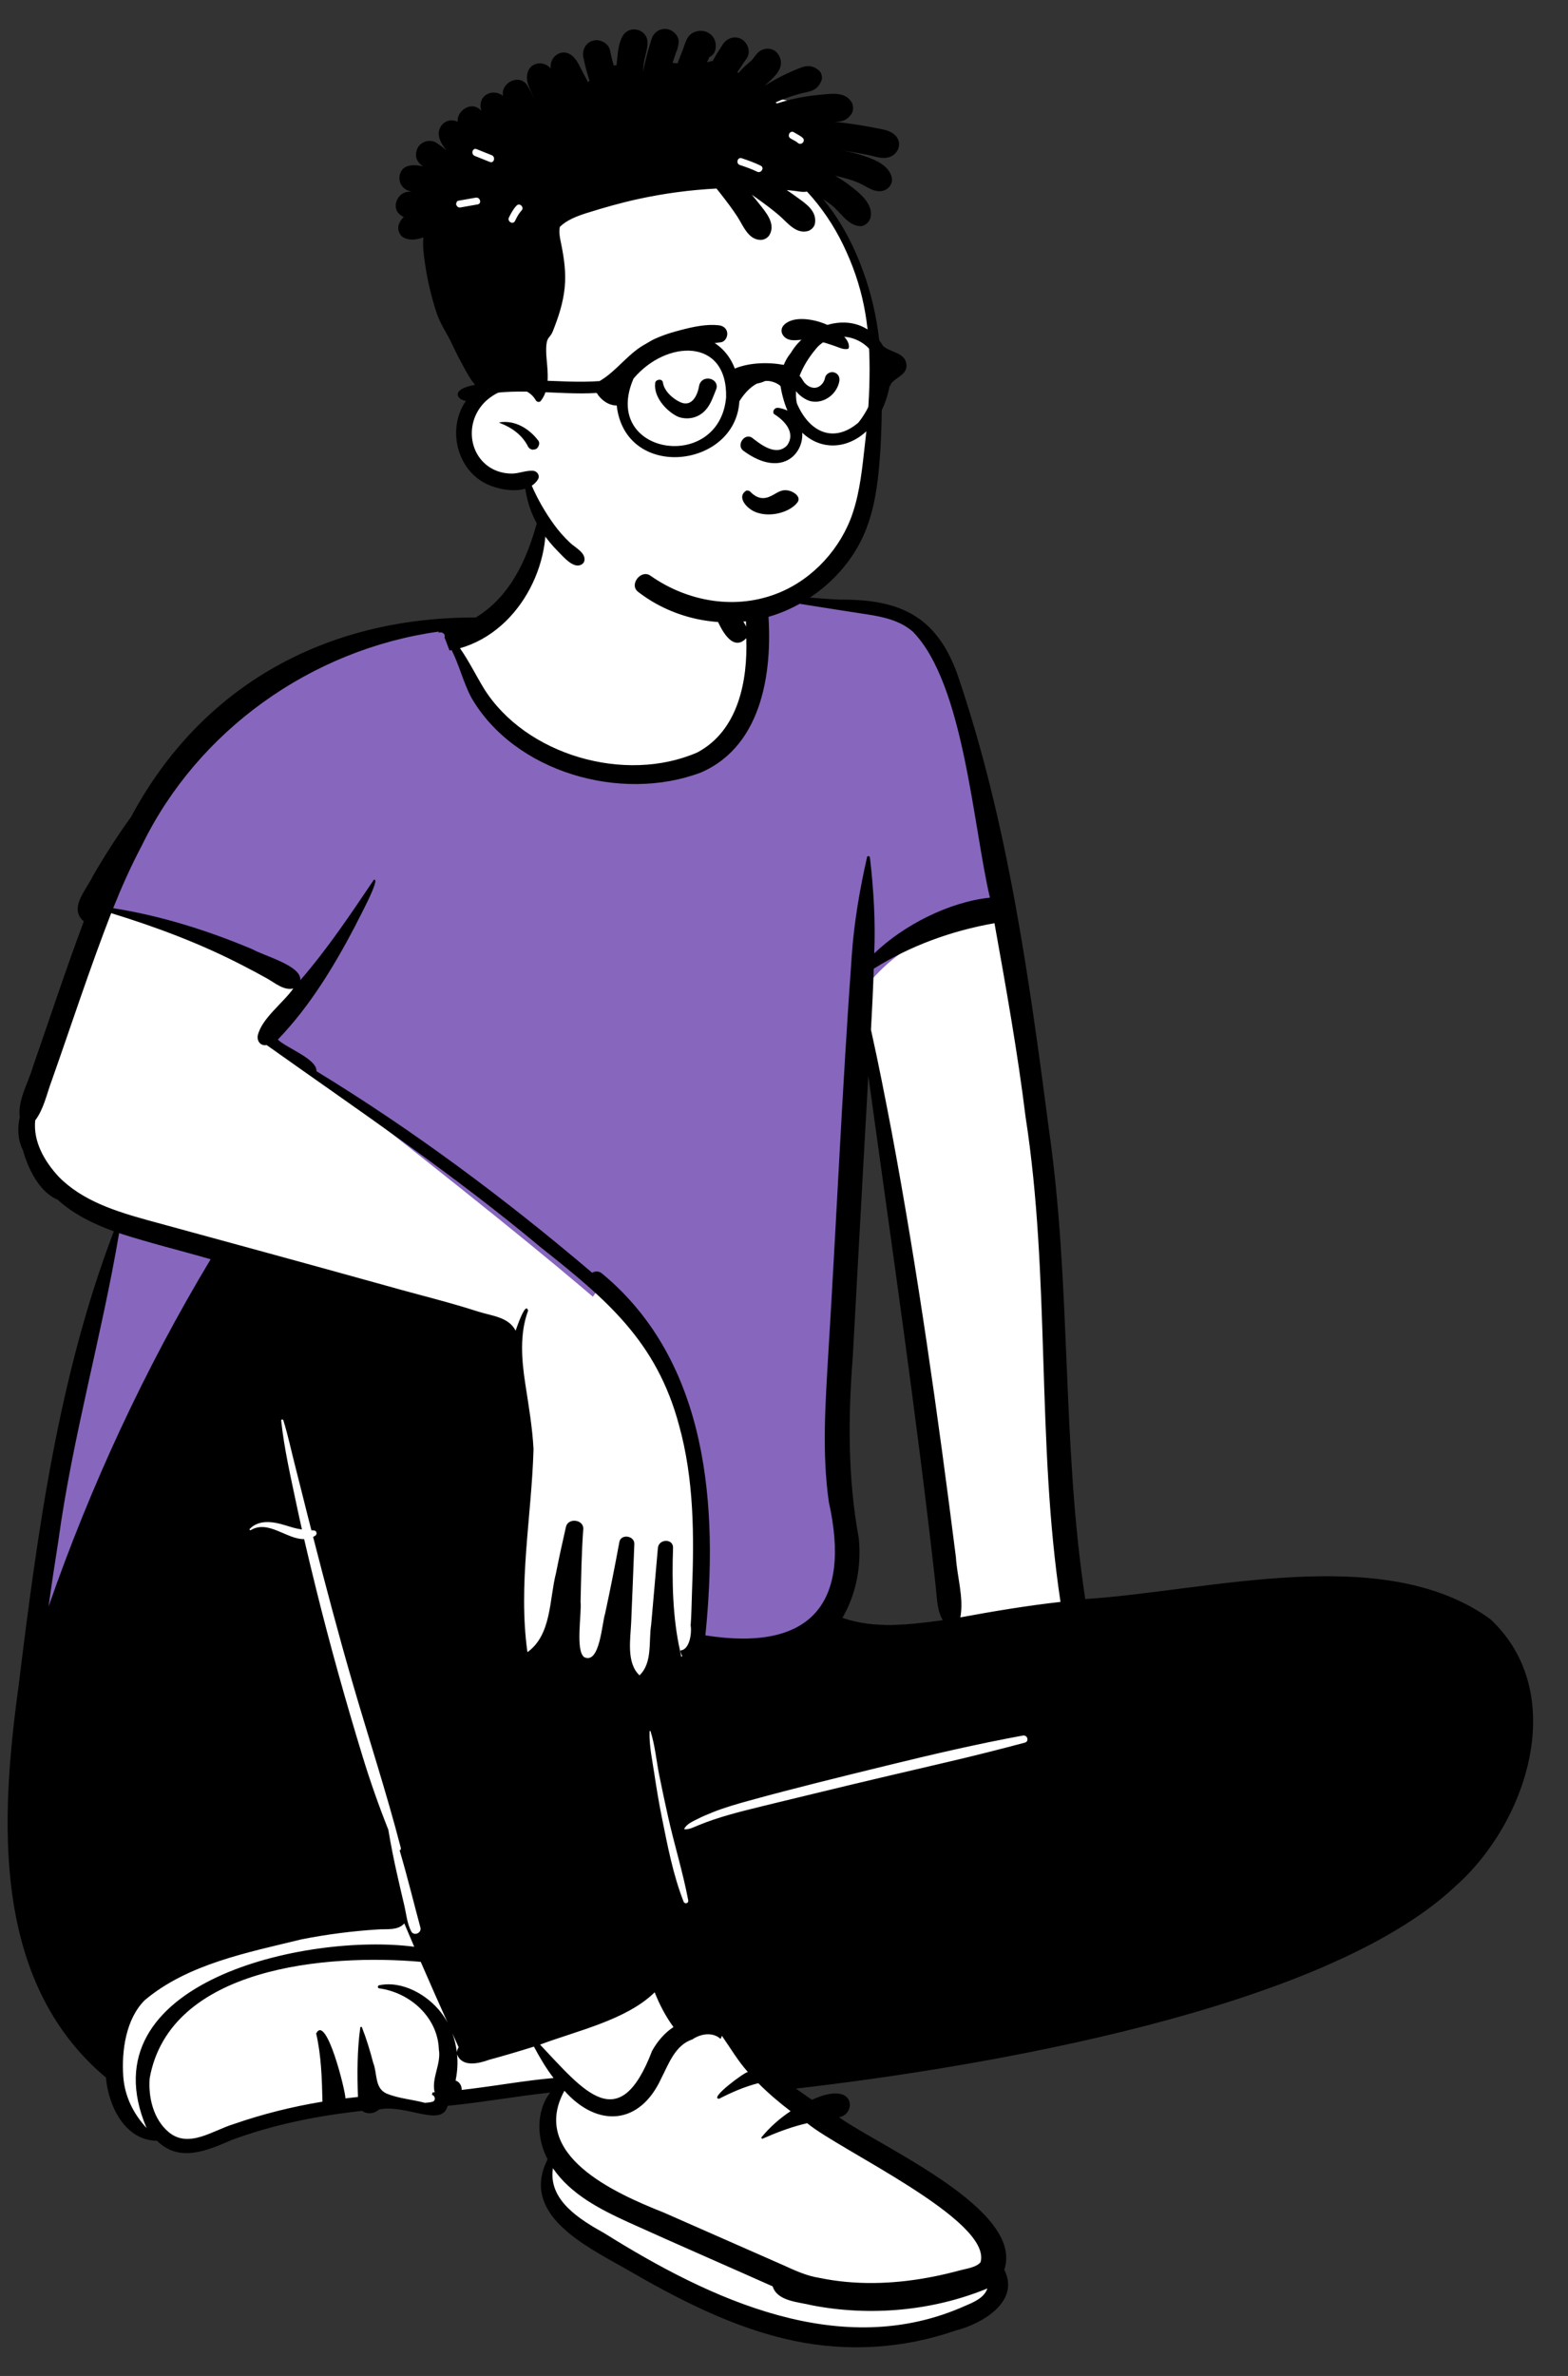 <svg viewBox="12.477 156.25 1341.307 2031.25" xmlns="http://www.w3.org/2000/svg" overflow="visible" xmlns:xlink="http://www.w3.org/1999/xlink" width="1341.307px" height="2031.25px">
<rect x="12.477" y="156.25" width="1341.307" height="2031.25" fill="#333333" stroke="none"/>
<g id="Master/Character/Sitting" stroke="none" stroke-width="1" fill="none" fill-rule="evenodd"><g id="Sitting" transform="translate(-81, 637) scale(1 1)"><g id="Sitting/One Leg Up 2" stroke="none" stroke-width="1" fill="none" fill-rule="evenodd"><path d="M822.162,829.317 C824.401,852.677 819.823,874.985 808.918,893.845 L805.37,899.981 L812.123,902.342 C824.413,906.641 838.08,908.73 853.906,908.73 C870.193,908.73 887.13,906.462 900.739,904.639 L909.452,903.472 L905.172,895.904 C901.73,889.821 901.093,882.45 900.418,874.646 C900.236,872.55 900.049,870.382 899.803,868.238 C886.908,752.977 870.608,636.212 854.845,523.293 C850.696,493.579 846.407,462.853 842.246,432.629 L830.31,433.089 C827.099,489.033 823.983,545.922 820.97,600.938 C819.645,625.131 818.319,649.324 816.983,673.514 C812.22,734.671 813.865,784.191 822.162,829.317 M827.033,1520.49 C809.504,1520.49 791.941,1518.665 774.834,1515.065 C721.301,1503.828 672.666,1477.315 631.282,1453.347 C629.169,1452.149 627.025,1450.951 624.824,1449.72 C608.622,1440.655 588.459,1429.376 575.823,1415.617 C561.961,1400.523 559.575,1385.483 568.316,1368.284 L569.699,1365.563 L568.254,1362.872 C559.203,1346.026 559.876,1325.184 569.89,1312.189 L578.306,1301.269 L564.469,1302.737 C550.517,1304.218 536.455,1306.223 522.855,1308.163 C507.766,1310.316 492.161,1312.542 476.793,1314.031 L472.522,1314.446 L471.54,1318.561 C470.993,1320.852 470.318,1322.243 465.577,1322.243 C461.466,1322.243 455.941,1321.039 450.094,1319.765 C442.837,1318.185 434.611,1316.393 426.679,1316.393 C423.19,1316.393 420.052,1316.725 417.084,1317.41 L415.357,1317.807 L414.128,1319.066 C413.342,1319.871 412.004,1320.371 410.637,1320.371 C409.603,1320.371 408.644,1320.083 408.003,1319.582 L406.065,1318.066 L403.606,1318.335 C360.763,1323.04 323.82,1331.296 290.67,1343.572 L290.52,1343.628 L289.801,1343.939 C277.814,1349.112 265.421,1354.462 254.134,1354.462 C245.883,1354.462 239.183,1351.655 233.047,1345.628 L231.313,1343.927 L228.867,1343.903 C204.049,1343.675 192.709,1314.735 191.141,1295.338 L190.944,1292.896 L189.052,1291.308 C145.8,1255.011 120.266,1205.161 110.988,1138.907 C102.538,1078.559 109.026,1014.931 116.487,960.647 C133.746,819.971 151.747,693.86 197.505,574.253 L199.643,568.662 L193.946,566.615 C174.183,559.514 159.079,551.041 147.77,540.712 L146.987,539.995 L146.001,539.59 C129.793,532.931 121.855,508.35 119.808,500.976 L119.644,500.381 L119.358,499.833 C116.051,493.49 115.288,484.665 117.266,475.622 L117.478,474.648 L117.355,473.658 C116.287,465.072 119.832,456.095 123.585,446.591 C125.3,442.249 127.072,437.762 128.367,433.292 C132.819,420.518 137.266,407.518 141.568,394.944 C151.22,366.734 161.199,337.563 171.83,309.186 L173.284,305.306 L170.081,302.631 C164.613,298.064 166.439,292.687 174.324,279.832 C176.187,276.796 177.949,273.923 179.289,271.093 C189.396,253.628 200.228,236.863 211.49,221.257 L211.722,220.937 L211.907,220.59 C269.696,112.662 372.203,53.224 500.544,53.224 L503.16,53.229 L504.606,52.359 C528.66,37.894 545.831,13.075 557.1,-23.515 L557.46,-24.682 L557.321,-25.893 C556.935,-29.266 556.512,-33.687 556.657,-37.978 C557.024,-48.844 561.283,-58.54 568.341,-64.581 C581.732,-76.043 602.061,-77.003 621.736,-77.003 L624.561,-77.003 C649.716,-76.926 667.475,-72.558 680.451,-63.251 C695.527,-52.438 703.859,-34.982 705.924,-9.887 C706.541,-2.378 706.52,5.401 706.501,12.924 L706.496,15.024 L706.749,15.857 C708.557,21.822 710.675,27.553 713.043,32.892 L715.479,38.386 L721.019,35.909 C724.602,34.308 729.144,33.484 734.908,33.392 C736.57,33.353 738.191,33.336 739.826,33.336 C753.209,33.336 767.525,34.557 781.371,35.739 C791.803,36.629 802.591,37.55 813.033,37.959 L813.176,37.965 C813.176,37.965 814.618,37.956 815.265,37.956 C840.644,37.956 859.042,41.947 873.163,50.518 C888.368,59.744 899.301,74.553 907.568,97.12 C951.91,226.48 970.14,365.818 986.22,488.748 C995.341,553.034 998.115,618.938 1000.798,682.671 C1003.631,749.943 1006.559,819.505 1016.928,887.503 L1017.747,892.878 L1023.253,892.523 C1047.484,890.959 1073.669,887.591 1101.391,884.024 C1143.511,878.607 1187.065,873.004 1229.169,873.004 C1288.039,873.004 1332.675,884.588 1365.606,908.412 C1388.564,930.046 1400.441,959.337 1399.953,993.141 C1399.263,1040.903 1374,1093.708 1335.593,1127.667 L1335.448,1127.8 C1286.901,1173.663 1198.285,1213.441 1072.062,1246.031 C955.992,1275.999 835.932,1292.285 774.695,1299.324 L759.539,1301.068 L771.841,1309.961 C776.82,1313.562 781.363,1316.732 785.73,1319.653 L788.547,1321.535 L791.633,1320.121 C800.433,1316.085 806.022,1315.238 809.163,1315.238 C811.95,1315.238 815.312,1315.843 815.497,1318.728 C815.618,1320.616 814.274,1323.42 811.437,1323.775 L796.373,1325.655 L808.673,1334.427 C816.889,1340.287 829.147,1347.349 843.342,1355.528 C889.781,1382.285 959.961,1422.721 947.891,1458.231 L947.099,1460.564 L948.221,1462.764 C951.464,1469.12 951.741,1475.022 949.065,1480.804 C943.335,1493.195 925.41,1502.602 910.187,1506.429 L909.926,1506.495 L909.671,1506.583 C883.183,1515.812 855.379,1520.49 827.033,1520.49" id="Skin" fill="#ffffff"/><path d="M707.456,1253.821 C707.926,1253.092 708.346,1252.068 708.575,1251.162 C711.787,1255.733 763.178,1300.772 814,1339 C861.204,1374.506 915.345,1401.332 936.364,1430.933 C944.352,1442.183 948.412,1475.154 946.876,1480.692 C944.586,1483.596 930.846,1491.564 905.655,1504.596 C897.116,1506.906 828.586,1525.491 798.145,1519.166 C786.946,1517.463 706.2,1491.62 696,1487 L609.231,1436.648 C607.335,1435.817 605.449,1434.99 603.575,1434.168 L601.038,1433.157 C581.687,1425.411 557,1409 562.055,1385.345 C568,1361 557.334,1355.68 559.776,1339.642 C561.89,1325.762 566.503,1311.631 573.876,1298.158 C602.356,1330.19 638.506,1327.393 656.716,1287.578 L657.133,1286.767 L657.544,1285.953 C663.498,1274.074 669.127,1258.984 683.226,1254.314 C691.006,1249.054 700.956,1247.96 707.456,1253.821 Z M447.201,1164.479 L448.964,1168.526 C457.531,1188.126 475.72,1228.854 482.946,1244.922 C481.336,1241.947 479.496,1239.091 477.426,1236.391 C471.376,1228.506 478.473,1252.333 478.529,1277.204 C478.58,1300.271 471.456,1324.236 469.815,1324.634 C467.796,1325.126 439.617,1311.274 413.201,1315.479 C391.874,1318.874 359.537,1322.7 327.412,1331.47 C301.299,1338.599 275.327,1350.691 255.52,1354.8 C239.428,1358.138 236.283,1340.701 225.769,1341.78 C216.296,1342.751 214.771,1342.517 212.426,1340.559 C199.276,1329.685 186.846,1286.712 188.086,1270.569 C199,1185 367.471,1157.416 447.201,1164.479 Z" id="Shoes" fill="#ffffff"/><path d="M729.55,28 L749.693,28.711 L751.467,28.783 C758.183,29.072 765.157,29.561 774.986,30.378 L777.667,30.602 L797.074,33.69 C802.992,34.626 808.545,35.498 813.906,36.334 L824.45,37.97 L836.944,39.884 L838.32,40.102 C857.028,43.124 869.841,47.673 880.428,56.894 L880.894,57.304 L881.097,57.485 L881.287,57.68 C897.457,74.315 909.658,100.47 919.599,136.172 L920.247,138.519 L920.832,140.673 C924.994,156.13 935.611,209.846 952.682,301.821 L943.901,302.485 C942.826,302.566 941.762,302.661 940.71,302.772 C909.157,306.075 872.19,324.196 847.953,347.564 C846.501,348.964 845.048,350.429 843.598,351.954 L842.728,352.876 L834.915,361.229 C816.92,637.857 809.278,786.03 811.987,805.75 L812.2,807.275 L812.445,808.387 C822.306,853.712 817.868,888.266 798.574,910.238 L797.985,910.9 L797.375,911.567 C776.946,933.594 742.251,940.88 694.596,933.391 C693.941,933.288 693.294,933.184 692.656,933.079 L684.76,931.749 L685.637,923.353 L685.78,921.959 C692.029,860.327 690.897,806.403 680.385,758.656 C668.232,703.453 643.792,658.572 604.941,624.976 L603.759,623.961 L603.591,623.819 L600.619,627.845 L592.567,620.989 C541.35,577.468 451.986,506.115 324.477,406.929 L355.147,362.945 L355.095,362.892 C354.791,362.594 354.37,362.234 353.822,361.811 L353.322,361.432 L353.076,361.252 C350.209,359.164 227.88,304.349 191.502,298.265 L189.742,297.974 L187.983,297.692 L186.562,297.469 L184.326,297.128 L174.996,295.722 L178.47,286.95 C178.935,285.775 179.406,284.595 179.883,283.408 C187.858,263.552 195.831,259.984 204.467,243.62 L205.179,242.273 L206.596,239.407 C225.818,201.004 252.57,145.292 310,108 C387,58 476.052,50.492 476.565,50.771 C485.22,82.126 498.698,108.869 517,131 C534.842,152.575 568.607,171.217 581.599,175.641 L582.6,175.979 L583.625,176.317 C618.238,187.619 656.009,187.581 687.743,175.871 L688.521,175.579 L689.009,175.366 C707.499,167.122 720.656,152.682 729.094,132.78 L729.386,132.084 L729.675,131.383 C739.148,108.15 741.997,78.64 739.307,47.012 L739.211,45.908 L739.066,44.328 L739.058,44.233 L729.55,28 Z M194.885,566.443 L197.794,567.377 L199.776,568.003 C209.969,571.205 223.566,576.943 240.732,581.633 L258.806,586.566 C263.744,587.923 267.554,588.985 271.294,590.052 L276.892,591.665 L279.366,592.394 L289.021,595.289 L284.011,603.573 L282.015,606.884 C226.548,699.129 180.455,798.041 144.292,901.828 C141.532,909.748 138.82,917.725 136.159,925.75 L134.568,930.571 L120,927.303 C121.295,916.922 122.615,906.824 123.974,896.943 L124.623,892.263 C126.699,877.396 128.987,862.078 131.519,846.026 L132.316,840.986 L132.811,837.402 L133.138,835.072 C138.393,797.908 144.733,765.94 158.657,702.685 L165.289,672.618 C170.441,649.137 180.306,613.745 194.885,566.443 Z" id="Top" fill="#8766be"/><path d="M914.984,901.971 C918.093,885.008 912.194,867.494 911.173,850.414 C895.734,728.583 878.684,606.834 856.093,486.068 C850.553,457.167 844.955,428.384 838.534,399.641 C839.505,382.235 840.355,364.83 840.914,347.414 C872.264,327.704 907.615,314.947 944.173,308.515 C954.053,363.559 963.923,418.564 970.774,474.1 C992.125,611.562 979.944,751.437 1000.654,888.742 C971.923,891.963 943.414,896.73 914.984,901.971 M970.128,1009.062 C948.523,1014.807 926.898,1020.303 905.12,1025.373 C866.365,1034.395 827.621,1043.454 788.966,1052.879 C769.673,1057.584 750.336,1062.148 731.082,1067.005 C721.944,1069.311 712.866,1071.872 703.926,1074.84 C699.463,1076.321 695.102,1078.02 690.742,1079.766 C686.923,1081.294 683.318,1083.401 679.119,1083.1 C678.869,1083.083 678.712,1082.84 678.836,1082.615 C681.033,1078.575 685.559,1076.66 689.557,1074.618 C693.963,1072.366 698.556,1070.434 703.152,1068.589 C713.361,1064.491 723.994,1061.482 734.598,1058.562 C773.143,1047.954 812.018,1038.451 850.852,1028.943 C889.872,1019.39 928.894,1010.241 968.433,1003.006 C972.415,1002.278 974.139,1007.995 970.128,1009.062 M778.745,1335.683 C780.473,1335.22 782.213,1334.795 783.944,1334.392 C811.664,1357.472 942.213,1417.401 932.284,1453.198 C928.774,1457.65 920.375,1458.664 915.063,1460.102 C905.813,1462.604 896.473,1464.772 887.044,1466.486 C856.563,1472.031 824.995,1472.997 794.553,1466.672 C783.355,1464.969 773.245,1460.191 763.044,1455.572 C730.085,1441.072 693.784,1425.054 660.984,1410.674 C619.313,1394.154 546.223,1361.598 576.284,1306.663 C604.764,1338.696 640.914,1335.899 659.125,1296.084 C665.404,1283.998 670.884,1267.705 685.634,1262.819 C693.414,1257.559 703.365,1256.466 709.865,1262.327 C710.335,1261.598 710.755,1260.573 710.984,1259.667 C718.313,1270.099 724.634,1281.082 733.223,1290.617 C730.274,1290.775 699.574,1313.499 708.634,1313.509 C719.534,1307.895 730.365,1303.216 742.134,1300.192 C750.664,1308.77 760.044,1316.75 769.764,1324.127 C760.324,1330.362 751.843,1337.996 745.024,1346.282 C744.434,1347.011 745.154,1347.956 746.034,1347.561 C756.625,1342.843 767.514,1338.696 778.745,1335.683 M919.264,1490.47 C813.234,1538.098 700.984,1485.064 610.563,1428.522 C589.694,1416.869 562.245,1400.35 566.463,1372.917 C581.835,1395.405 607.173,1408.211 631.495,1419.312 C672.355,1437.782 713.484,1455.66 754.444,1473.903 C758.313,1486.737 776.813,1487.23 787.995,1490.077 C837.764,1499.731 891.264,1494.934 938.105,1475.686 C935.394,1483.714 926.524,1487.397 919.264,1490.47 M496.224,1305.018 C493.604,1305.353 490.983,1305.658 488.365,1305.954 C488.634,1302.487 486.545,1299.02 483.185,1297.946 C484.695,1290.596 485.253,1283.002 484.445,1275.546 C488.825,1286.864 502.964,1283.426 511.945,1280.165 C524.774,1276.678 537.524,1272.926 550.205,1268.926 C555.205,1278.216 560.504,1287.367 567.014,1295.779 C543.313,1297.887 519.835,1302.073 496.224,1305.018 M485.795,1269.418 C485.164,1270.749 484.264,1272.158 484.245,1273.753 C483.604,1268.247 482.354,1262.809 480.454,1257.598 C482.233,1261.538 484.014,1265.478 485.795,1269.418 M470.834,1239.898 C459.173,1224.698 437.625,1212.277 417.704,1216.512 C416.423,1216.789 416.394,1218.846 417.704,1219.103 C444.464,1222.738 467.964,1243.965 468.894,1271.409 C471.003,1283.83 462.365,1296.025 465.274,1307.944 C464.695,1307.983 464.115,1308.013 463.545,1308.052 C463.334,1308.85 463.144,1309.558 462.894,1310.18 C465.784,1310.662 466.634,1315.312 463.224,1316.139 C461.204,1316.632 459.094,1316.888 456.945,1316.996 C446.034,1314.051 434.524,1313.371 424.094,1309.017 C413.774,1304.457 416.354,1291.642 412.714,1282.766 C410.045,1272.531 406.974,1262.337 403.104,1252.516 C402.825,1251.727 401.755,1251.905 401.664,1252.703 C398.935,1272.295 399.024,1292.223 399.685,1311.972 C396.104,1312.337 392.545,1312.741 388.974,1313.184 C389.204,1307.667 372.654,1240.459 363.935,1257.707 C368.325,1276.669 368.854,1296.478 369.325,1315.992 C343.435,1320.257 317.923,1326.61 293.104,1335.259 C275.615,1340.559 254.814,1356.24 237.834,1342.065 C224.685,1331.191 220.255,1312.218 221.494,1296.074 C238.594,1200.555 373.654,1189.395 453.384,1196.457 C460.914,1213.833 468.584,1231.15 476.354,1248.428 C474.745,1245.453 472.904,1242.597 470.834,1239.898 M198.905,1294.213 C197.445,1272.522 201.094,1245.522 217.165,1229.357 C253.945,1198.26 305.445,1188.478 351.404,1177.22 C372.813,1172.994 394.514,1170.186 416.303,1168.788 C424.034,1168.177 433.854,1169.929 439.313,1163.606 C442.125,1170.265 444.974,1176.914 447.825,1183.563 C356.325,1171.575 165.423,1213.222 218.883,1338.568 C207.564,1326.304 200.064,1311.372 198.905,1294.213 M135.024,892.711 C137.584,874.094 140.383,855.497 143.344,836.929 C155.445,748.118 180.454,661.681 195.364,573.471 C221.173,581.863 247.605,588.256 273.664,595.811 C217.195,689.725 171.005,789.45 135.024,892.711 M347.067,805.324 C342.103,781.721 336.534,757.67 334.003,733.676 C333.889,732.597 335.548,732.483 335.844,733.431 C339.991,746.717 342.817,760.492 346.315,773.962 C349.827,787.48 353.091,801.058 356.548,814.59 C357.651,818.911 358.759,823.23 359.866,827.549 C360.531,827.578 361.192,827.6 361.851,827.615 C364.384,827.674 365.142,830.853 363.106,832.176 C362.51,832.562 361.914,832.901 361.317,833.203 C371.902,874.38 382.75,915.464 394.587,956.325 C408.382,1003.942 423.911,1050.984 436.324,1098.985 C436.611,1100.096 436.096,1100.871 435.344,1101.207 C441.8,1123.048 447.211,1145.178 453.113,1167.187 C454.341,1171.769 447.574,1174.739 445.26,1170.448 C441.697,1163.84 440.909,1154.809 439.166,1147.547 C437.2,1139.368 435.334,1131.169 433.469,1122.967 C430.505,1109.92 427.844,1096.714 425.651,1083.484 C417.479,1062.953 410.161,1042.175 403.685,1021.005 C389.183,973.594 375.805,925.858 363.897,877.749 C360.38,863.547 356.935,849.326 353.647,835.071 C338.676,835.301 323.034,818.366 307.991,827.382 C307.296,827.799 306.591,826.85 307.139,826.294 C313.135,820.217 321.425,819.687 329.478,821.192 C334.711,822.169 339.728,824.023 344.851,825.419 C347.108,826.035 349.425,826.486 351.767,826.822 C350.151,819.666 348.577,812.502 347.067,805.324 M669.585,1252.211 C661.934,1257.215 655.694,1264.611 651.294,1272.561 C623.093,1346.341 592.934,1306.821 555.463,1267.232 C587.173,1255.264 629.173,1246.3 653.495,1222.512 C657.705,1233.032 662.855,1243.05 669.585,1252.211 M659.495,1072.245 C657.047,1060.107 655.029,1047.893 653.192,1035.651 C651.431,1023.91 648.678,1011.333 649.126,999.449 C649.144,998.975 649.812,998.891 649.956,999.339 C653.768,1011.186 654.909,1024.287 657.327,1036.489 C659.667,1048.285 662.236,1060.037 664.826,1071.781 C670.141,1095.892 677.659,1119.633 682.208,1143.889 C682.697,1146.487 679.186,1147.4 678.231,1144.969 C669.12,1121.775 664.399,1096.565 659.495,1072.245 M143.733,525.302 C131.415,512.034 121.734,495.091 123.605,477.114 C131.005,467.244 133.454,454.37 137.764,442.963 C154.614,395.228 170.255,347.128 188.594,299.906 C227.605,311.904 265.983,326.295 302.185,345.198 C308.844,348.596 315.435,352.123 321.945,355.777 C328.764,359.599 336.204,366.238 344.384,364.337 C335.445,376.995 317.034,390.165 313.923,404.793 C313.255,409.422 316.534,413.717 321.575,412.683 C400.464,468.722 481.935,523.578 556.504,585.999 C612.343,630.209 655.213,666.064 674.365,737.794 C687.274,784.259 687.313,832.821 685.414,880.595 C685.044,889.883 685.034,899.39 684.284,908.738 C685.404,915.732 683.274,929.965 675.414,930.221 C675.593,931.916 676.154,933.482 677.044,934.861 C676.794,935.195 676.534,935.511 676.264,935.836 C675.875,933.925 675.495,932.024 675.134,930.113 C669.014,903.005 668.194,871.553 669.213,842.691 C669.644,834.417 656.955,834.614 656.245,842.691 C654.335,864.51 652.423,886.328 650.514,908.137 C648.223,922.272 651.835,940.761 640.534,951.508 C629.044,940.889 632.843,919.948 633.404,906.246 C634.303,883.895 635.274,861.555 636.105,839.204 C636.365,832.122 624.634,830.299 623.303,837.5 C619.534,858.028 615.455,878.497 611.063,898.907 C608.414,906.797 606.593,942.2 593.355,936.053 C585.463,930.665 591.154,899.075 590.115,888.614 C590.605,867.908 590.894,847.232 592.414,826.576 C593.034,818.242 579.463,816.469 577.605,824.606 C574.585,837.776 571.694,850.946 569.074,864.204 C563.324,886.555 565.414,916.855 544.654,931.709 C536.524,873.651 548.223,815.997 549.865,758.145 C548.884,739.4 545.664,720.842 542.824,702.323 C539.684,681.844 537.855,659.553 545.205,639.803 C543.194,630.957 535.294,654.884 534.553,656.874 C528.605,645.152 514.115,644.245 502.654,640.591 C477.185,632.346 451.094,626.131 425.325,618.802 C356.983,599.82 288.563,581.134 220.125,562.487 C192.785,554.922 164.005,545.968 143.733,525.302 M828.085,834.121 C818.654,783.007 818.914,731.214 822.944,679.539 C827.375,599.397 831.673,519.234 836.274,439.102 C856.245,584.138 877.534,729.008 893.813,874.508 C894.973,884.634 894.794,895.351 899.904,904.384 C871.664,908.167 841.563,911.979 814.105,902.374 C826.154,881.541 830.404,857.821 828.085,834.121 M215.143,241.464 C262.745,143.738 359.803,74.362 468.654,59.232 C468.774,59.35 468.904,59.468 469.024,59.596 C468.664,59.921 468.334,60.276 468.034,60.64 C470.964,58.483 474.983,61.192 473.685,64.176 C475.295,67.851 476.483,71.633 477.974,75.337 C478.604,75.278 479.245,75.219 479.884,75.12 C486.344,87.946 489.844,102.731 496.594,115.517 C533.534,179.524 624.694,205.51 693.074,179.671 C747.335,156.159 755.034,89.206 750.173,37.738 C749.923,34.271 748.164,31.818 745.813,30.37 C775.404,35.108 804.995,39.886 834.615,44.387 C848.884,46.554 863.544,49.687 874.563,59.488 C917.934,104.12 925.673,224.225 940.264,286.667 C905.355,290.322 866.335,310.219 841.313,334.343 C842.495,306.919 840.803,279.634 837.644,252.407 C837.593,251.078 835.375,250.624 835.164,252.082 C828.914,279.683 824.105,307.52 822.125,335.8 C813.894,449.602 809.005,563.63 801.955,677.51 C799.544,719.423 796.534,761.701 802.505,803.467 C821.723,889.451 787.835,931.65 696.875,917.357 C707.923,808.392 699.914,683.716 608.664,608.163 C605.884,605.681 602.544,605.849 600.014,607.326 C525.824,544.284 447.524,485.891 364.185,435.042 C364.784,424.533 338.495,415.244 331.134,407.994 C358.464,379.684 379.274,345.267 397.423,310.653 C399.024,306.89 419.894,269.025 413.253,271.409 C393.423,300.792 373.704,330.363 350.354,357.255 C351.625,344.853 319.495,336.538 309.604,330.875 C271.394,314.78 231.445,302.181 190.274,295.659 C197.685,277.211 205.785,259.037 215.143,241.464 M723.625,42.141 C722.375,40.004 721.184,37.817 720.044,35.601 C723.904,35.748 727.664,35.886 731.463,36.517 C731.294,42.634 731.634,48.8 731.705,54.967 C729.803,50.455 726.085,46.338 723.625,42.141 M1368.445,903.566 C1277.255,837.254 1127.474,879.502 1021.835,886.318 C1001.694,754.254 1009.914,620.033 991.144,487.753 C973.855,355.6 955.625,221.605 912.205,94.989 C894.284,46.032 863.284,31.493 812.245,31.887 C786.343,30.872 758.955,26.725 733.784,27.317 C728.264,27.405 722.495,28.134 717.514,30.36 C710.514,14.58 706.713,-2.363 704.794,-19.433 C704.673,-20.517 703.294,-20.714 702.884,-19.68 C696.963,-4.815 696.335,11.408 699.553,26.972 C701.884,38.122 715.755,82.006 731.865,64.837 C733.144,100.84 725.234,143.837 689.963,162.523 C628.335,189.395 543.144,164.926 507.445,107.893 C500.545,96.496 494.594,84.369 486.954,73.426 C540.184,58.355 570.063,-5.426 557.524,-53.998 C549.774,-16.222 535.644,25.987 500.454,47.145 C372.313,46.86 265.774,105.223 205.575,217.636 C193.794,233.958 182.905,250.92 172.923,268.178 C167.554,279.722 151.825,295.779 165.173,306.929 C149.755,348.084 136.075,389.81 121.615,431.29 C117.644,445.11 108.564,459.61 110.374,474.139 C108.415,483.093 108.504,493.682 112.995,502.292 C117.254,517.639 126.814,538.285 142.665,544.796 C156.114,557.079 173.125,565.541 190.864,571.914 C143.554,695.556 125.544,828.901 109.514,959.536 C93.803,1073.82 85.695,1212.839 184.133,1295.433 C186.044,1319.065 200.064,1349.178 227.785,1349.434 C246.983,1368.286 270.384,1357.943 291.755,1348.724 C327.825,1335.366 365.654,1327.96 403.245,1323.833 C407.274,1326.985 413.834,1326.462 417.423,1322.788 C440.195,1317.538 471.753,1338.795 476.354,1319.538 C505.714,1316.691 534.754,1311.352 564.085,1308.238 C551.723,1324.276 552.615,1347.926 561.923,1365.252 C538.213,1411.895 593.444,1438.905 627.213,1458.044 C672.803,1484.442 720.414,1509.492 772.553,1520.435 C818.394,1530.079 866.414,1527.154 910.644,1511.748 C933.884,1505.906 966.343,1486.728 952.553,1459.709 C970.034,1408.29 847.274,1355.009 811.164,1329.259 C825.923,1327.418 826.463,1296.783 788.074,1314.386 C783.434,1311.282 778.875,1308.081 774.365,1304.821 C929.644,1286.973 1226.195,1237.868 1338.574,1131.721 C1400.313,1077.14 1435.935,966.737 1368.445,903.566" id="Ink" fill="#000000"/></g></g><g id="Head" transform="translate(345, 180) scale(0.998 1)"><g id="Head/Twists" stroke="none" stroke-width="1" fill="none" fill-rule="evenodd"><path d="M67.973,102.4 C73.159,96.835 79.792,92.689 87.043,91.365 C80.415,94.675 73.936,98.126 67.973,102.4 Z M57.815,150.385 C56.898,146.143 56.282,141.862 56.088,137.581 C57.247,139.343 59.098,140.519 61.177,141.127 C59.834,144.135 58.692,147.232 57.815,150.385 Z M404.835,216.878 C398.849,191.961 370.921,144.034 364.32,134.809 C357.152,111.968 396.246,93.65 374.985,75.79 C365.359,67.731 352.637,64.879 340.703,62.02 C258.073,42.176 169.295,52.184 92.659,88.675 C81.002,86.222 68.857,91.016 60.38,99.436 C20.555,139.464 74.829,211.686 86.697,256.812 C107.059,307.13 65.115,315.594 69.613,358.166 C73.108,380.161 95.385,385.974 114.184,389.298 C117.197,390.002 121.225,390.108 122.197,393.293 C125.243,411.885 135.685,429.601 149.704,441.625 C148.478,445.257 149.414,449.666 153.737,452.856 C192.905,481.964 242.292,496.53 291.144,493.911 C349.362,490.791 379.469,457.423 386.734,448.83 C426.903,394.584 422.103,323.01 413.909,258.361 C408.201,213.325 415.439,261.018 404.835,216.878 Z" id="Skin" fill="#ffffff"/><path d="M225.322,9.541 C227.152,3.821 232.332,0.382 238.262,1.091 C243.512,1.712 249.132,6.921 248.492,12.671 C248.372,13.781 248.212,14.822 248.022,15.802 L248.047,15.81 L248.047,15.81 L248.072,15.812 L247.942,16.192 C247.552,18.021 247.012,19.662 246.212,21.212 C245.192,24.181 244.212,27.162 243.242,30.151 C244.642,30.091 246.072,30.172 247.522,30.442 C249.022,26.602 250.532,22.771 252.032,18.922 C253.642,14.812 254.772,9.531 257.952,6.351 C262.022,2.292 269.082,1.452 274.042,4.351 C279.282,7.412 281.152,12.851 280.012,18.681 C279.432,21.655 277.445,23.725 274.987,25.025 L274.722,25.162 L272.832,29.642 C273.412,29.392 274.012,29.162 274.662,28.971 C275.682,28.672 276.682,28.482 277.662,28.401 C280.362,23.512 283.332,18.762 286.402,14.101 C289.932,8.742 296.832,6.462 302.622,9.851 C307.802,12.882 310.582,20.841 306.872,26.072 C304.052,30.041 301.382,34.092 298.752,38.181 C299.202,38.261 299.652,38.361 300.082,38.492 C300.282,38.221 300.492,37.952 300.712,37.681 C303.582,34.121 306.922,31.451 310.352,28.491 C313.562,25.712 315.042,21.341 319.262,19.232 C324.572,16.581 330.972,17.852 334.132,23.131 C340.912,34.441 329.532,42.702 322.252,49.551 C328.582,45.602 335.172,41.992 341.932,38.871 C345.732,37.121 349.592,35.431 353.512,33.971 C359.322,31.811 364.022,32.502 368.792,36.522 C370.922,38.322 371.982,42.252 371.002,44.871 C369.102,49.892 366.102,52.941 360.842,54.392 C357.142,55.411 353.352,56.102 349.652,57.172 C343.452,58.952 337.432,61.121 331.592,63.831 C332.012,64.091 332.412,64.371 332.782,64.692 C337.142,63.282 341.582,62.062 346.042,61.022 C353.439,59.287 360.967,58.115 368.529,57.382 L371.041,57.148 C380.107,56.278 391.008,54.673 396.572,63.352 C398.402,66.212 398.602,70.931 396.572,73.761 C392.692,79.201 388.832,80.281 382.412,80.382 C388.732,81.052 395.042,81.882 401.322,82.852 C405.65,83.511 409.979,84.26 414.289,85.09 L416.442,85.511 C421.692,86.561 427.552,87.171 432.062,90.212 C441.902,96.852 437.282,109.781 426.382,111.162 C421.112,111.822 415.262,109.591 410.092,108.552 C405.072,107.541 400.032,106.651 394.972,105.871 C392.352,105.462 389.732,105.102 387.102,104.772 C392.452,105.541 397.762,106.632 402.932,108.171 L404.368,108.605 C414.363,111.651 427.854,116.502 430.972,127.181 C432.862,133.672 427.692,139.332 421.432,139.712 C415.612,140.061 410.762,136.591 405.822,134.031 C402.222,132.172 398.562,130.781 394.682,129.591 C390.672,128.362 386.582,127.341 382.462,126.511 C385.944,128.43 389.334,130.538 392.589,132.896 L394.086,134.002 C402.737,140.448 415.93,150.428 412.882,162.512 C411.922,166.321 407.672,169.962 403.592,169.571 C392.972,168.582 387.112,157.272 379.102,151.212 C377.012,149.631 374.722,148.071 372.322,146.552 C384.462,161.031 394.122,177.772 401.472,195.061 C417.625,233.099 422.581,268.325 422.7,309.225 L422.702,310.491 C422.722,333.051 422.212,356.022 420.012,378.481 C417.972,399.231 414.232,419.712 404.822,438.502 C389.052,470.012 358.322,494.551 324.432,503.892 C286.722,514.292 244.572,506.161 213.682,482.161 C205.802,476.041 216.252,462.752 224.302,468.401 C256.452,490.952 298.032,498.091 334.932,482.832 C364.202,470.731 387.772,444.702 397.762,414.731 C404.12,395.665 405.972,375.336 408.24,355.465 L408.392,354.142 C410.792,333.361 412.182,312.442 412.162,291.522 C412.132,252.672 406.552,220.691 389.462,185.452 C381.422,168.851 370.992,153.502 358.532,140.031 C354.752,140.802 350.732,139.721 346.912,139.311 C344.962,139.101 343.012,138.901 341.062,138.721 C343.054,140.01 345.007,141.349 346.928,142.719 L349.446,144.535 C357.328,150.18 367.327,156.609 365.302,167.522 C364.752,170.471 361.812,173.181 358.962,173.851 C348.632,176.311 341.532,166.272 334.552,160.311 C328.482,155.131 322.132,150.492 315.662,145.841 C314.192,144.792 312.712,143.742 311.222,142.702 C312.622,144.333 313.983,145.991 315.312,147.664 L317.275,150.153 C323.218,157.588 331.784,167.253 326.492,176.892 C324.992,179.612 321.792,181.422 318.692,181.362 C308.032,181.142 303.792,169.042 298.792,161.401 C294.492,154.851 289.822,148.681 284.992,142.512 C283.662,140.821 282.322,139.131 280.962,137.441 C258.572,138.601 236.262,141.561 214.342,146.292 C199.282,149.542 184.472,153.752 169.772,158.362 L168.55,158.75 C160.595,161.312 152.398,164.59 146.662,170.212 C145.843,174.085 146.471,178.169 147.255,182.038 L147.865,184.998 C150.38,197.379 152.094,209.53 150.812,222.242 C149.482,235.351 145.532,247.142 140.712,259.322 C138.432,265.062 136.072,264.022 135.262,270.182 C134.641,274.873 135.025,279.717 135.449,284.449 L135.803,288.46 C136.692,298.967 137.138,310.422 130.252,319.091 C129.182,320.421 126.892,319.892 126.132,318.562 C125.832,318.031 125.512,317.522 125.162,317.031 C121.842,312.221 116.752,309.481 110.932,308.421 C110.192,308.291 110.482,307.301 111.102,307.221 C116.022,306.642 120.682,307.872 124.642,310.411 C122.764,303.918 108.226,307.076 103.446,308.338 L103.282,308.382 C97.322,309.981 91.682,312.582 86.712,316.262 C76.712,323.661 70.932,335.202 71.222,347.632 C71.512,359.851 77.822,371.142 88.662,376.991 C93.892,379.812 99.842,381.171 105.762,381.111 C111.942,381.051 117.442,378.341 123.632,378.721 C127.212,378.942 129.952,382.781 127.882,386.132 C126.502,388.372 124.702,390.132 122.622,391.481 C127.692,403.171 134.162,414.322 141.622,424.611 C145.752,430.322 150.432,435.591 155.582,440.401 C159.602,444.161 168.312,448.512 167.822,454.781 C167.652,457.041 166.482,458.421 164.422,459.262 C158.017,461.88 150.229,452.864 145.946,448.518 L145.602,448.171 C140.262,442.851 135.392,436.971 131.152,430.731 C123.632,419.651 118.962,407.161 117.032,394.041 C106.762,397.132 93.162,394.231 84.782,390.442 C58.442,378.541 49.832,343.072 65.842,319.452 C68.942,314.882 72.822,310.971 77.242,307.812 C76.272,307.281 75.362,306.601 74.552,305.741 C70.071,300.982 66.903,294.771 63.759,289.046 L63.382,288.361 C60.591,283.322 57.958,278.202 55.489,273.004 L54.572,271.051 C49.062,259.202 44.232,254.022 40.302,241.561 C36.522,229.542 33.542,217.292 31.612,204.832 L31.099,201.533 C29.983,194.303 28.927,186.572 29.742,179.232 C24.132,181.061 18.492,182.191 12.942,179.441 C9.282,177.631 7.262,172.351 8.512,168.561 C9.422,165.772 10.942,163.582 12.872,161.862 C11.722,161.281 10.642,160.542 9.692,159.721 L8.862,159.002 L8.862,159.002 C5.502,156.082 5.262,150.531 7.302,146.871 C7.502,146.522 7.702,146.161 7.892,145.811 C9.832,142.341 13.842,140.071 17.802,140.131 C18.442,140.142 19.082,140.142 19.732,140.131 C17.882,139.721 16.072,139.091 14.352,138.031 C6.592,133.262 7.572,120.332 16.962,118.052 C20.902,117.102 25.252,117.492 29.592,118.511 C29.432,118.421 29.272,118.332 29.112,118.231 C25.832,116.222 23.082,112.291 23.392,108.261 C23.732,103.802 25.172,100.621 29.112,98.281 C32.532,96.261 37.372,96.072 40.772,98.281 C43.722,100.212 46.612,102.341 49.392,104.632 C46.602,101.201 44.182,97.472 43.202,93.511 C41.992,88.582 44.012,83.212 48.452,80.612 C51.992,78.541 55.732,78.772 59.072,80.371 C58.892,77.781 59.522,75.141 61.242,72.802 C64.762,68.002 71.162,65.242 76.732,68.742 C77.462,69.201 78.442,69.992 79.392,70.962 C77.542,65.072 79.212,58.892 85.522,56.231 C89.372,54.602 94.582,55.422 97.922,58.231 C95.802,46.761 112.732,38.331 119.312,50.181 C120.805,52.866 122.283,55.693 123.604,58.584 L124.092,59.672 L124.142,59.651 L123.805,58.856 L123.805,58.856 L123.462,58.062 C121.632,53.812 119.302,49.392 118.662,44.782 C117.722,37.962 120.762,31.491 128.182,30.491 C132.012,29.971 136.272,31.712 138.842,34.752 C137.452,24.172 149.272,16.482 157.782,24.381 C161.812,28.122 163.962,33.592 166.522,38.392 C167.972,41.102 169.452,43.801 170.902,46.522 C171.272,46.081 171.672,45.642 172.092,45.212 C169.942,38.772 168.272,32.172 166.862,25.532 C165.522,19.271 168.652,12.771 175.112,11.002 C180.982,9.382 188.332,13.002 189.642,19.253 C190.562,23.651 191.652,28.003 192.852,32.331 C193.672,32.132 194.482,31.991 195.282,31.892 C195.348,31.078 195.424,30.26 195.508,29.447 L195.823,26.554 C196.522,19.945 197.228,12.4 200.682,6.782 C206.572,-2.818 221.672,1.161 221.832,12.511 C221.922,18.381 219.532,24.201 218.702,30.012 C218.342,32.541 218.132,35.102 218.012,37.661 C219.622,29.162 221.832,20.771 224.392,12.511 C224.692,11.521 225.012,10.531 225.322,9.541 Z M95.042,337.322 C108.292,335.272 120.402,342.662 128.252,353.012 C129.682,354.902 128.742,357.572 127.452,359.162 C126.522,360.332 125.272,360.472 123.862,360.652 C122.242,360.862 120.192,359.552 119.482,358.142 C114.432,348.062 105.422,341.692 95.042,337.772 C94.852,337.702 94.792,337.362 95.042,337.322 Z M113.409,156.717 L113.811,156.286 C116.492,153.506 112.255,149.257 109.568,152.044 C106.739,154.978 104.859,158.542 103.051,162.155 C101.328,165.599 106.502,168.641 108.232,165.184 L109.019,163.612 C110.256,161.169 111.574,158.755 113.409,156.717 L113.409,156.717 Z M76.199,151.01 C79.999,150.369 78.388,144.587 74.604,145.225 C69.702,146.05 64.819,146.989 59.916,147.816 C56.117,148.457 57.728,154.239 61.512,153.602 C66.414,152.775 71.297,151.837 76.199,151.01 Z M302.567,111.528 C298.896,110.303 297.321,116.097 300.972,117.314 C306.017,118.998 311.021,120.722 315.807,123.059 C319.264,124.748 322.309,119.575 318.835,117.879 C313.582,115.314 308.105,113.376 302.567,111.528 Z M75.335,103.752 C71.75,102.319 70.193,108.12 73.74,109.538 L86.7,114.722 L86.7,114.722 C90.285,116.156 91.842,110.356 88.295,108.936 L75.335,103.752 L75.335,103.752 Z M347.821,89.665 L347.348,89.367 C344.098,87.26 341.087,92.453 344.319,94.547 C346.216,95.777 348.523,96.61 350.26,98.075 L350.624,98.398 C353.43,101.049 357.681,96.814 354.867,94.156 C352.808,92.212 350.202,91.13 347.821,89.665 L347.821,89.665 Z" id="Ink" fill="#000000"/></g></g><g id="Face" transform="translate(504, 366) scale(1 1)" fill="#000000"><g id="Face/Contempt" stroke="none" stroke-width="1" fill="none" fill-rule="evenodd"><path d="M190.581,219.823 C187.281,224.137 181.306,227.442 174.614,229.022 C168.238,230.528 161.19,230.466 155.109,228.149 L154.587,227.941 C150.039,226.053 145.675,222.239 144.017,218.26 C143.358,216.678 143.135,215.07 143.586,213.569 C143.992,212.219 144.943,210.977 146.527,209.909 C147.025,209.574 147.692,209.55 148.327,209.662 C149.116,209.801 149.893,210.17 150.362,210.668 C152.964,213.435 156.739,216.132 161.207,216.086 C164.655,216.051 167.47,214.69 170.2,213.151 L172.118,212.053 C173.969,210.997 175.847,210.004 177.971,209.551 C181.772,208.739 186.384,210.222 189.194,212.67 C190.419,213.737 191.309,214.992 191.551,216.343 C191.754,217.477 191.469,218.661 190.581,219.823 Z M170.814,144.367 C178.366,148.957 189.872,159.66 181.748,171.04 C172.186,181.073 158.419,169.569 151.634,164.366 C145.343,160.334 138.275,170.705 144.112,175.413 C193.136,211.708 213.031,145.567 174.634,138.97 C170.406,138.243 168.836,142.947 170.814,144.367 Z M85.623,73.821 L87.792,73.226 L90.005,72.629 L91.5,72.234 C101.775,69.544 113.108,67.178 123.297,68.333 C127.013,68.755 130.029,70.846 130.555,74.739 C130.998,78.024 128.875,82.262 125.262,82.846 C113.295,84.782 101.044,84.154 89.022,86.15 C83.035,87.143 77.094,88.376 71.13,89.487 C66.595,90.333 61.909,90.63 57.335,91.314 L58.386,91.46 C58.754,91.51 58.662,92.129 58.299,92.104 C56.791,91.954 55.281,91.93 53.769,92.036 L53.121,92.089 C52.134,92.228 51.552,91.05 52.432,90.452 C58.005,86.671 62.734,82.573 68.974,79.786 C74.371,77.376 79.926,75.389 85.623,73.821 Z M179.162,68.022 C187.062,60.036 203.862,63.105 213.26,66.758 C218.624,68.844 223.724,71.481 227.972,75.426 L228.386,75.814 L229.024,76.428 C231.892,79.235 235.089,83.098 234.634,87.145 C234.565,87.762 234.229,88.467 233.532,88.591 C229.768,89.258 226.071,87.272 222.595,86.077 L220.293,85.287 C216.836,84.11 213.357,82.985 209.793,82.172 C205.361,81.164 200.84,80.581 196.29,80.639 C191.691,80.699 186.751,81.997 182.37,80.171 C177.484,78.136 174.951,72.28 179.162,68.022 Z M101.116,132.43 C99.1,134.488 96.438,135.65 93.031,134.959 C90.369,134.419 85.3,131.743 81.251,127.62 C78.481,124.8 76.165,121.276 75.535,117.193 C75.389,116.245 74.885,115.637 74.225,115.254 C73.703,114.952 73.015,114.8 72.266,114.876 C71.63,114.941 70.954,115.171 70.432,115.476 C69.439,116.057 69.033,116.882 68.951,117.498 C68.154,123.442 70.45,129.339 74.029,134.312 C78.858,141.022 85.951,145.94 90.119,147.091 C97.253,149.062 104.77,147.493 110.312,142.528 C114.744,138.558 117.016,133.386 119.123,128.067 L119.53,127.036 C120.004,125.829 120.474,124.631 120.973,123.446 C121.972,121.071 121.652,119.018 120.683,117.418 C119.61,115.645 117.629,114.398 115.424,114.014 C113.386,113.66 111.205,114.048 109.484,115.293 C108.029,116.344 106.856,118.01 106.44,120.474 C105.762,124.481 104.19,129.078 101.418,132.111 L101.116,132.43 Z M223.441,109.24 C221.779,108.374 220.478,108.113 218.634,108.666 C217.615,108.972 216.607,109.559 215.818,110.348 C215.036,111.13 214.472,112.102 214.252,113.181 C213.713,115.843 212.256,118.335 210.181,119.96 C208.406,121.349 206.167,122.085 203.683,121.669 C201.002,121.222 198.449,119.503 196.69,117.476 C196.2,116.911 195.798,116.282 195.41,115.645 L195.178,115.263 C194.311,113.832 193.469,112.502 192.274,111.451 C191.821,111.052 191.138,110.775 190.477,110.775 C190.208,110.775 189.935,110.819 189.676,110.9 C187.008,113.577 186.495,115.609 186.581,117.623 C186.671,119.736 187.504,121.875 188.85,123.871 C192.008,128.553 198.003,132.392 202.048,133.261 C207.589,134.452 213.091,133.023 217.503,129.928 C222.042,126.744 225.406,121.801 226.454,116.23 C226.706,114.888 226.599,113.44 226.088,112.184 C225.589,110.957 224.719,109.906 223.441,109.24 Z" id="Ink" fill="#000000"/></g></g><g id="Beard" transform="translate(468, 518) scale(1 1)" fill="#000000"><g id="Beard/None" stroke="none" stroke-width="1" fill="none" fill-rule="evenodd" fill-opacity="0"/></g><g id="Mask" transform="translate(370, 480) scale(1 1)" fill="#000000"><g id="Mask/None" stroke="none" stroke-width="1" fill="none" fill-rule="evenodd" fill-opacity="0"/></g><g id="Accessories" transform="translate(392, 421) scale(1 1)" fill="#000000"><g id="Accessories/Glasses 5" stroke="none" stroke-width="1" fill="none" fill-rule="evenodd"><path d="M367.089,74.432 C364.262,82.128 359.957,90.14 354.695,96.617 C333.401,114.649 312.709,104.665 302.204,80.226 C298.212,62.955 308.81,44.351 320.041,31.646 C336.262,15.389 362.733,23.921 370.19,43.247 C370.644,45.751 370.918,48.249 371.048,50.739 C370.894,58.83 369.918,65.745 367.089,73.432 M162.41,58.911 C190.462,25.544 242.941,23.76 241.602,75.115 C235.577,140.119 134.106,124.164 162.41,58.911 Z M375.913,31.076 C374.93,29.411 373.839,27.8 372.647,26.259 C372.207,25.997 371.954,23.673 370.337,23.501 C348.709,-0.358 310.716,13.179 296.988,36.953 C294.481,39.959 292.437,43.478 290.928,47.196 C277.402,44.715 261.634,45.197 249.054,50.306 C236.579,17.734 198.815,14.826 173.928,28.743 C158.448,36.356 148.411,52.299 133.357,61.057 C97.969,63.604 59.987,55.675 25.238,64.552 C-2.168,70.25 20.741,84.127 25.337,74.866 C58.1,65.186 96.915,73.366 130.933,71.185 C134.47,77.168 141.252,82.064 148.012,81.855 C155.314,146.576 249.697,135.844 252.953,78.311 C256.647,72.472 261.24,66.884 267.813,63.246 C270.33,62.725 272.762,62.048 274.983,61 C278.781,60.464 284.634,62.074 288.127,65.236 C300.096,137.052 369.051,128.688 381.375,65.774 C381.62,65.524 382.305,64.586 382.83,63.081 C387.048,57.504 397.375,55.431 395.724,46.016 C394.255,36.599 382.363,36.711 375.913,31.076 Z" id="Ink" fill="#000000"/></g></g></g>
</svg>
